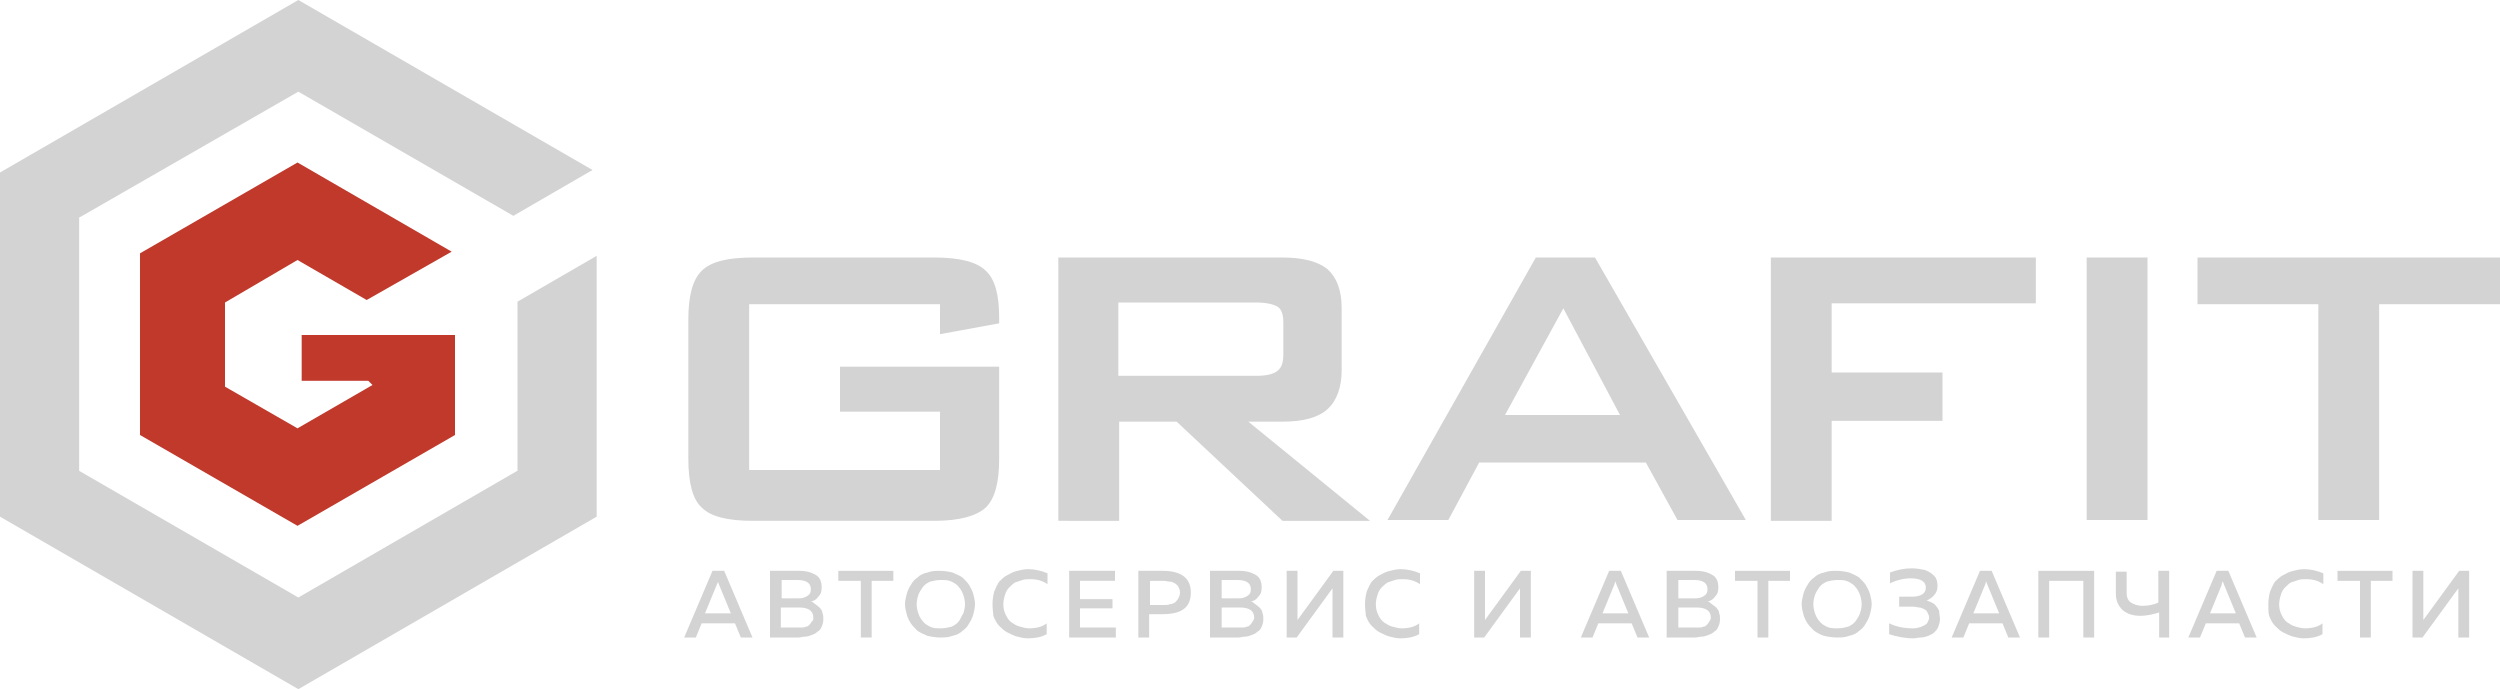 <?xml version="1.0" encoding="utf-8"?>
<!-- Generator: Adobe Illustrator 21.0.0, SVG Export Plug-In . SVG Version: 6.00 Build 0)  -->
<svg version="1.1" id="Слой_1" xmlns="http://www.w3.org/2000/svg" xmlns:xlink="http://www.w3.org/1999/xlink" x="0px" y="0px"
	 viewBox="0 0 300 82.7" style="enable-background:new 0 0 300 82.7;" xml:space="preserve">
<style type="text/css">
	.st0{fill:#C0392B;}
	.st1{fill:#D3D3D3;}
</style>
<polygon class="st0" points="35.7,31.2 44,36 54.2,30.2 35.7,19.5 16.8,30.4 16.8,52.2 35.7,63.1 54.6,52.2 54.6,40.2 36.2,40.2 
	36.2,45.7 44.2,45.7 44.7,46.2 35.7,51.4 27,46.4 27,36.3 "/>
<polygon class="st1" points="62.1,36.2 62.1,56.5 61.9,56.6 35.8,71.7 9.5,56.5 9.5,26.1 9.7,26 35.8,11 61.6,25.9 71.1,20.4 
	35.8,0 0,20.7 0,62 35.8,82.7 71.6,62 71.6,30.7 "/>
<g>
	<g>
		<path class="st1" d="M112.8,36.5H89.9v19.9h22.9v-7h-12v-5.4h19.1V55c0,2.9-0.5,4.8-1.6,5.9c-1.1,1-3.1,1.6-6.2,1.6H90.4
			c-3.1,0-5.1-0.5-6.2-1.6c-1.1-1-1.6-3-1.6-5.9V38.4c0-2.9,0.5-4.8,1.6-5.9c1.1-1.1,3.1-1.6,6.2-1.6h21.7c3,0,5.1,0.5,6.2,1.6
			c1.1,1,1.6,2.9,1.6,5.6v0.7l-7.1,1.3V36.5z"/>
	</g>
</g>
<g>
	<g>
		<path class="st1" d="M127,62.4V30.9h26.9c2.5,0,4.3,0.5,5.4,1.4c1.1,1,1.7,2.5,1.7,4.7v7.4c0,2.1-0.6,3.7-1.7,4.7
			c-1.1,1-2.9,1.5-5.4,1.5h-4.1l14.6,11.9h-10.5l-12.7-11.9h-6.9v11.9H127z M150.7,36.3h-16.5v8.8h16.5c1.3,0,2.1-0.2,2.6-0.6
			s0.7-1,0.7-2v-3.8c0-0.9-0.2-1.6-0.7-1.9C152.8,36.5,151.9,36.3,150.7,36.3z"/>
		<path class="st1" d="M166.5,62.4l17.8-31.5h7.1l18.1,31.5h-8.2l-3.8-6.9h-20l-3.7,6.9H166.5z M180.6,49.8h13.8L187.6,37
			L180.6,49.8z"/>
		<path class="st1" d="M212.5,62.4V30.9h31.8v5.5h-24.5v8.3h13.3v5.8h-13.3v12H212.5z"/>
		<path class="st1" d="M250.4,62.4V30.9h7.3v31.5H250.4z"/>
		<path class="st1" d="M285.5,36.5v25.9h-7.3V36.5h-14.5v-5.6H300v5.6H285.5z"/>
	</g>
</g>
<g>
	<g>
		<path class="st1" d="M83.5,76.5h-1.4l3.4-8h1.4l3.4,8h-1.4l-0.7-1.7h-4L83.5,76.5z M86,70.2l-1.4,3.4h3.1l-1.4-3.4
			c-0.1-0.2-0.1-0.4-0.2-0.4C86.2,69.8,86.1,70,86,70.2z"/>
		<path class="st1" d="M92.5,68.5h3.4c0.9,0,1.5,0.2,2,0.5c0.5,0.3,0.7,0.8,0.7,1.5c0,0.5-0.1,0.8-0.4,1.1c-0.2,0.3-0.5,0.5-0.9,0.6
			c0.2,0,0.3,0.1,0.4,0.2c0.1,0.1,0.3,0.2,0.4,0.3c0.1,0.1,0.3,0.2,0.4,0.4c0.1,0.1,0.2,0.3,0.2,0.5c0.1,0.2,0.1,0.4,0.1,0.7
			c0,0.4-0.1,0.7-0.2,0.9c-0.1,0.3-0.3,0.5-0.5,0.6c-0.2,0.2-0.4,0.3-0.7,0.4c-0.3,0.1-0.5,0.2-0.8,0.2c-0.3,0-0.5,0.1-0.8,0.1h-3.4
			V68.5z M97.3,70.7c0-0.7-0.5-1.1-1.6-1.1h-1.9v2.2l2.1,0c0.4,0,0.7-0.1,1-0.3C97.2,71.3,97.3,71.1,97.3,70.7z M97.6,74.1
			c0-0.8-0.6-1.2-1.7-1.2h-2.2v2.4h2c0.2,0,0.4,0,0.5,0c0.2,0,0.3,0,0.5-0.1c0.2,0,0.3-0.1,0.4-0.2c0.1-0.1,0.2-0.2,0.3-0.4
			C97.6,74.5,97.6,74.3,97.6,74.1z"/>
		<path class="st1" d="M100.6,68.5h6.6v1.2h-2.6v6.8h-1.3v-6.8h-2.7V68.5z"/>
		<path class="st1" d="M108.8,73.7c-0.1-0.4-0.2-0.8-0.2-1.2c0-0.4,0.1-0.8,0.2-1.2c0.1-0.4,0.3-0.8,0.5-1.1
			c0.2-0.4,0.5-0.7,0.8-0.9c0.3-0.3,0.7-0.5,1.2-0.6c0.5-0.2,1-0.2,1.5-0.2s1.1,0.1,1.5,0.2c0.5,0.2,0.9,0.4,1.2,0.6
			c0.3,0.3,0.6,0.6,0.8,0.9c0.2,0.4,0.4,0.7,0.5,1.1c0.1,0.4,0.2,0.8,0.2,1.2c0,0.4-0.1,0.8-0.2,1.2c-0.1,0.4-0.3,0.8-0.5,1.1
			c-0.2,0.4-0.5,0.7-0.8,0.9c-0.3,0.3-0.7,0.5-1.2,0.6c-0.5,0.2-1,0.2-1.5,0.2s-1.1-0.1-1.5-0.2c-0.5-0.2-0.9-0.4-1.2-0.6
			c-0.3-0.3-0.6-0.6-0.8-0.9C109.1,74.5,108.9,74.1,108.8,73.7z M115.6,73.6c0.1-0.3,0.2-0.7,0.2-1.1c0-0.4-0.1-0.8-0.2-1.1
			c-0.1-0.3-0.3-0.7-0.5-0.9c-0.2-0.3-0.5-0.5-0.9-0.7c-0.4-0.2-0.8-0.2-1.3-0.2s-0.9,0.1-1.3,0.2c-0.4,0.2-0.7,0.4-0.9,0.7
			c-0.2,0.3-0.4,0.6-0.5,0.9c-0.1,0.3-0.2,0.7-0.2,1.1c0,0.4,0.1,0.8,0.2,1.1c0.1,0.3,0.3,0.7,0.5,0.9c0.2,0.3,0.5,0.5,0.9,0.7
			c0.4,0.2,0.8,0.2,1.3,0.2s0.9-0.1,1.3-0.2c0.4-0.2,0.7-0.4,0.9-0.7C115.3,74.2,115.4,73.9,115.6,73.6z"/>
		<path class="st1" d="M119.1,72.5c0-0.6,0.1-1.1,0.2-1.5c0.2-0.5,0.4-0.9,0.6-1.2c0.3-0.3,0.6-0.6,1-0.8c0.4-0.2,0.7-0.4,1.2-0.5
			c0.4-0.1,0.8-0.2,1.3-0.2c0.8,0,1.6,0.2,2.3,0.5v1.3c-0.6-0.4-1.2-0.6-2.1-0.6c-0.3,0-0.6,0-0.9,0.1c-0.3,0.1-0.6,0.2-0.9,0.3
			c-0.3,0.2-0.5,0.4-0.7,0.6c-0.2,0.2-0.4,0.5-0.5,0.9c-0.1,0.3-0.2,0.7-0.2,1.1c0,0.5,0.1,0.9,0.3,1.3c0.2,0.4,0.4,0.7,0.7,0.9
			c0.3,0.2,0.6,0.4,1,0.5c0.4,0.1,0.7,0.2,1.1,0.2c0.9,0,1.6-0.2,2.1-0.6v1.3c-0.7,0.4-1.5,0.5-2.3,0.5c-0.4,0-0.8-0.1-1.2-0.2
			c-0.4-0.1-0.8-0.3-1.2-0.5c-0.4-0.2-0.7-0.5-1-0.8c-0.3-0.3-0.5-0.7-0.7-1.2C119.2,73.6,119.1,73.1,119.1,72.5z"/>
		<path class="st1" d="M128.3,68.5h5.5v1.2h-4.2v2.2h3.9V73h-3.9v2.3h4.3v1.2h-5.6V68.5z"/>
		<path class="st1" d="M136.6,68.5h2.9c2.3,0,3.4,0.9,3.4,2.6c0,1.8-1.1,2.6-3.4,2.6h-1.6v2.8h-1.3V68.5z M141.4,71.8
			c0.1-0.2,0.2-0.4,0.2-0.7c0-0.3-0.1-0.5-0.2-0.7c-0.1-0.2-0.3-0.3-0.4-0.4c-0.2-0.1-0.4-0.2-0.6-0.2c-0.2,0-0.5-0.1-0.8-0.1h-1.6
			v2.9h1.6c0.3,0,0.6,0,0.8-0.1c0.2,0,0.4-0.1,0.6-0.2C141.1,72.2,141.3,72,141.4,71.8z"/>
		<path class="st1" d="M145.3,68.5h3.4c0.9,0,1.5,0.2,2,0.5c0.5,0.3,0.7,0.8,0.7,1.5c0,0.5-0.1,0.8-0.4,1.1
			c-0.2,0.3-0.5,0.5-0.9,0.6c0.2,0,0.3,0.1,0.4,0.2c0.1,0.1,0.3,0.2,0.4,0.3c0.1,0.1,0.3,0.2,0.4,0.4c0.1,0.1,0.2,0.3,0.2,0.5
			c0.1,0.2,0.1,0.4,0.1,0.7c0,0.4-0.1,0.7-0.2,0.9c-0.1,0.3-0.3,0.5-0.5,0.6c-0.2,0.2-0.4,0.3-0.7,0.4c-0.3,0.1-0.5,0.2-0.8,0.2
			c-0.3,0-0.5,0.1-0.8,0.1h-3.4V68.5z M150.1,70.7c0-0.7-0.5-1.1-1.6-1.1h-1.9v2.2l2.1,0c0.4,0,0.7-0.1,1-0.3
			C150,71.3,150.1,71.1,150.1,70.7z M150.5,74.1c0-0.8-0.6-1.2-1.7-1.2h-2.2v2.4h2c0.2,0,0.4,0,0.5,0c0.2,0,0.3,0,0.5-0.1
			c0.2,0,0.3-0.1,0.4-0.2c0.1-0.1,0.2-0.2,0.3-0.4C150.4,74.5,150.5,74.3,150.5,74.1z"/>
		<path class="st1" d="M161.2,76.5h-1.3v-5c0-0.4,0-0.7,0-0.9l-4.3,5.9h-1.2v-8h1.3v5c0,0.4,0,0.7,0,0.9l4.3-5.9h1.2V76.5z"/>
		<path class="st1" d="M163.8,72.5c0-0.6,0.1-1.1,0.2-1.5c0.2-0.5,0.4-0.9,0.6-1.2c0.3-0.3,0.6-0.6,1-0.8c0.4-0.2,0.7-0.4,1.2-0.5
			c0.4-0.1,0.8-0.2,1.3-0.2c0.8,0,1.6,0.2,2.3,0.5v1.3c-0.6-0.4-1.2-0.6-2.1-0.6c-0.3,0-0.6,0-0.9,0.1c-0.3,0.1-0.6,0.2-0.9,0.3
			c-0.3,0.2-0.5,0.4-0.7,0.6c-0.2,0.2-0.4,0.5-0.5,0.9c-0.1,0.3-0.2,0.7-0.2,1.1c0,0.5,0.1,0.9,0.3,1.3c0.2,0.4,0.4,0.7,0.7,0.9
			c0.3,0.2,0.6,0.4,1,0.5c0.4,0.1,0.7,0.2,1.1,0.2c0.9,0,1.6-0.2,2.1-0.6v1.3c-0.7,0.4-1.5,0.5-2.3,0.5c-0.4,0-0.8-0.1-1.2-0.2
			c-0.4-0.1-0.8-0.3-1.2-0.5c-0.4-0.2-0.7-0.5-1-0.8c-0.3-0.3-0.5-0.7-0.7-1.2C163.9,73.6,163.8,73.1,163.8,72.5z"/>
		<path class="st1" d="M183.7,76.5h-1.3v-5c0-0.4,0-0.7,0-0.9l-4.3,5.9h-1.2v-8h1.3v5c0,0.4,0,0.7,0,0.9l4.3-5.9h1.2V76.5z"/>
		<path class="st1" d="M191.1,76.5h-1.4l3.4-8h1.4l3.4,8h-1.4l-0.7-1.7h-4L191.1,76.5z M193.7,70.2l-1.4,3.4h3.1l-1.4-3.4
			c-0.1-0.2-0.1-0.4-0.2-0.4C193.8,69.8,193.8,70,193.7,70.2z"/>
		<path class="st1" d="M200.1,68.5h3.4c0.9,0,1.5,0.2,2,0.5c0.5,0.3,0.7,0.8,0.7,1.5c0,0.5-0.1,0.8-0.4,1.1
			c-0.2,0.3-0.5,0.5-0.9,0.6c0.2,0,0.3,0.1,0.4,0.2c0.1,0.1,0.3,0.2,0.4,0.3c0.1,0.1,0.3,0.2,0.4,0.4c0.1,0.1,0.2,0.3,0.2,0.5
			c0.1,0.2,0.1,0.4,0.1,0.7c0,0.4-0.1,0.7-0.2,0.9c-0.1,0.3-0.3,0.5-0.5,0.6c-0.2,0.2-0.4,0.3-0.7,0.4c-0.3,0.1-0.5,0.2-0.8,0.2
			c-0.3,0-0.5,0.1-0.8,0.1h-3.4V68.5z M204.9,70.7c0-0.7-0.5-1.1-1.6-1.1h-1.9v2.2l2.1,0c0.4,0,0.7-0.1,1-0.3
			C204.8,71.3,204.9,71.1,204.9,70.7z M205.3,74.1c0-0.8-0.6-1.2-1.7-1.2h-2.2v2.4h2c0.2,0,0.4,0,0.5,0c0.2,0,0.3,0,0.5-0.1
			c0.2,0,0.3-0.1,0.4-0.2c0.1-0.1,0.2-0.2,0.3-0.4C205.2,74.5,205.3,74.3,205.3,74.1z"/>
		<path class="st1" d="M208.2,68.5h6.6v1.2h-2.6v6.8h-1.3v-6.8h-2.7V68.5z"/>
		<path class="st1" d="M216.4,73.7c-0.1-0.4-0.2-0.8-0.2-1.2c0-0.4,0.1-0.8,0.2-1.2c0.1-0.4,0.3-0.8,0.5-1.1
			c0.2-0.4,0.5-0.7,0.8-0.9c0.3-0.3,0.7-0.5,1.2-0.6c0.5-0.2,1-0.2,1.5-0.2c0.5,0,1.1,0.1,1.5,0.2c0.5,0.2,0.9,0.4,1.2,0.6
			c0.3,0.3,0.6,0.6,0.8,0.9c0.2,0.4,0.4,0.7,0.5,1.1c0.1,0.4,0.2,0.8,0.2,1.2c0,0.4-0.1,0.8-0.2,1.2c-0.1,0.4-0.3,0.8-0.5,1.1
			c-0.2,0.4-0.5,0.7-0.8,0.9c-0.3,0.3-0.7,0.5-1.2,0.6c-0.5,0.2-1,0.2-1.5,0.2c-0.5,0-1.1-0.1-1.5-0.2s-0.9-0.4-1.2-0.6
			c-0.3-0.3-0.6-0.6-0.8-0.9C216.7,74.5,216.5,74.1,216.4,73.7z M223.2,73.6c0.1-0.3,0.2-0.7,0.2-1.1c0-0.4-0.1-0.8-0.2-1.1
			c-0.1-0.3-0.3-0.7-0.5-0.9c-0.2-0.3-0.5-0.5-0.9-0.7c-0.4-0.2-0.8-0.2-1.3-0.2c-0.5,0-0.9,0.1-1.3,0.2c-0.4,0.2-0.7,0.4-0.9,0.7
			c-0.2,0.3-0.4,0.6-0.5,0.9c-0.1,0.3-0.2,0.7-0.2,1.1c0,0.4,0.1,0.8,0.2,1.1c0.1,0.3,0.3,0.7,0.5,0.9c0.2,0.3,0.5,0.5,0.9,0.7
			c0.4,0.2,0.8,0.2,1.3,0.2c0.5,0,0.9-0.1,1.3-0.2c0.4-0.2,0.7-0.4,0.9-0.7C222.9,74.2,223.1,73.9,223.2,73.6z"/>
		<path class="st1" d="M232.8,74.3c0,0.3-0.1,0.6-0.2,0.9c-0.1,0.3-0.3,0.5-0.5,0.7c-0.2,0.2-0.5,0.3-0.7,0.4
			c-0.3,0.1-0.6,0.2-0.9,0.2c-0.3,0-0.6,0.1-0.9,0.1c-1,0-2-0.2-2.9-0.5v-1.3c0.8,0.4,1.8,0.6,2.8,0.6c0.3,0,0.5,0,0.7-0.1
			c0.2,0,0.4-0.1,0.6-0.2c0.2-0.1,0.4-0.2,0.5-0.4c0.1-0.2,0.2-0.4,0.2-0.6c0-0.2-0.1-0.4-0.2-0.6c-0.1-0.2-0.2-0.3-0.4-0.4
			c-0.2-0.1-0.4-0.2-0.6-0.2c-0.2,0-0.4-0.1-0.7-0.1h-1.7v-1.2h1.6c0.5,0,0.9-0.1,1.2-0.3c0.3-0.2,0.4-0.5,0.4-0.8
			c0-0.7-0.6-1.1-1.8-1.1c-0.8,0-1.7,0.2-2.5,0.6v-1.3c0.8-0.3,1.7-0.5,2.6-0.5c0.6,0,1.1,0.1,1.6,0.2c0.5,0.2,0.8,0.4,1.1,0.7
			c0.3,0.3,0.4,0.7,0.4,1.2c0,0.4-0.1,0.8-0.4,1.1c-0.2,0.3-0.6,0.5-0.9,0.7c0.2,0,0.4,0.1,0.6,0.2c0.2,0.1,0.4,0.2,0.5,0.4
			c0.2,0.2,0.3,0.4,0.4,0.6C232.7,73.7,232.8,74,232.8,74.3z"/>
		<path class="st1" d="M235.6,76.5h-1.4l3.4-8h1.4l3.4,8h-1.4l-0.7-1.7h-4L235.6,76.5z M238.2,70.2l-1.4,3.4h3.1l-1.4-3.4
			c-0.1-0.2-0.1-0.4-0.2-0.4C238.3,69.8,238.3,70,238.2,70.2z"/>
		<path class="st1" d="M245.9,76.5h-1.3v-8h6.7v8h-1.3v-6.8h-4.1V76.5z"/>
		<path class="st1" d="M260.4,76.5h-1.3v-3c-0.7,0.2-1.5,0.4-2.2,0.4c-0.9,0-1.6-0.2-2.2-0.7c-0.5-0.5-0.8-1.1-0.8-2v-2.6h1.3v2.6
			c0,0.5,0.2,0.9,0.5,1.1c0.3,0.2,0.8,0.4,1.4,0.4c0.6,0,1.3-0.1,1.9-0.4v-3.8h1.3V76.5z"/>
		<path class="st1" d="M264,76.5h-1.4l3.4-8h1.4l3.4,8h-1.4l-0.7-1.7h-4L264,76.5z M266.6,70.2l-1.4,3.4h3.1l-1.4-3.4
			c-0.1-0.2-0.1-0.4-0.2-0.4C266.7,69.8,266.6,70,266.6,70.2z"/>
		<path class="st1" d="M272.2,72.5c0-0.6,0.1-1.1,0.2-1.5c0.2-0.5,0.4-0.9,0.6-1.2c0.3-0.3,0.6-0.6,1-0.8c0.4-0.2,0.7-0.4,1.2-0.5
			c0.4-0.1,0.8-0.2,1.3-0.2c0.8,0,1.6,0.2,2.3,0.5v1.3c-0.6-0.4-1.2-0.6-2.1-0.6c-0.3,0-0.6,0-0.9,0.1c-0.3,0.1-0.6,0.2-0.9,0.3
			c-0.3,0.2-0.5,0.4-0.7,0.6c-0.2,0.2-0.4,0.5-0.5,0.9c-0.1,0.3-0.2,0.7-0.2,1.1c0,0.5,0.1,0.9,0.3,1.3c0.2,0.4,0.4,0.7,0.7,0.9
			c0.3,0.2,0.6,0.4,1,0.5c0.4,0.1,0.7,0.2,1.1,0.2c0.9,0,1.6-0.2,2.1-0.6v1.3c-0.7,0.4-1.5,0.5-2.3,0.5c-0.4,0-0.8-0.1-1.2-0.2
			c-0.4-0.1-0.8-0.3-1.2-0.5c-0.4-0.2-0.7-0.5-1-0.8c-0.3-0.3-0.5-0.7-0.7-1.2C272.2,73.6,272.2,73.1,272.2,72.5z"/>
		<path class="st1" d="M280.5,68.5h6.6v1.2h-2.6v6.8h-1.3v-6.8h-2.7V68.5z"/>
		<path class="st1" d="M296.3,76.5H295v-5c0-0.4,0-0.7,0-0.9l-4.3,5.9h-1.2v-8h1.3v5c0,0.4,0,0.7,0,0.9l4.3-5.9h1.2V76.5z"/>
	</g>
</g>
</svg>
